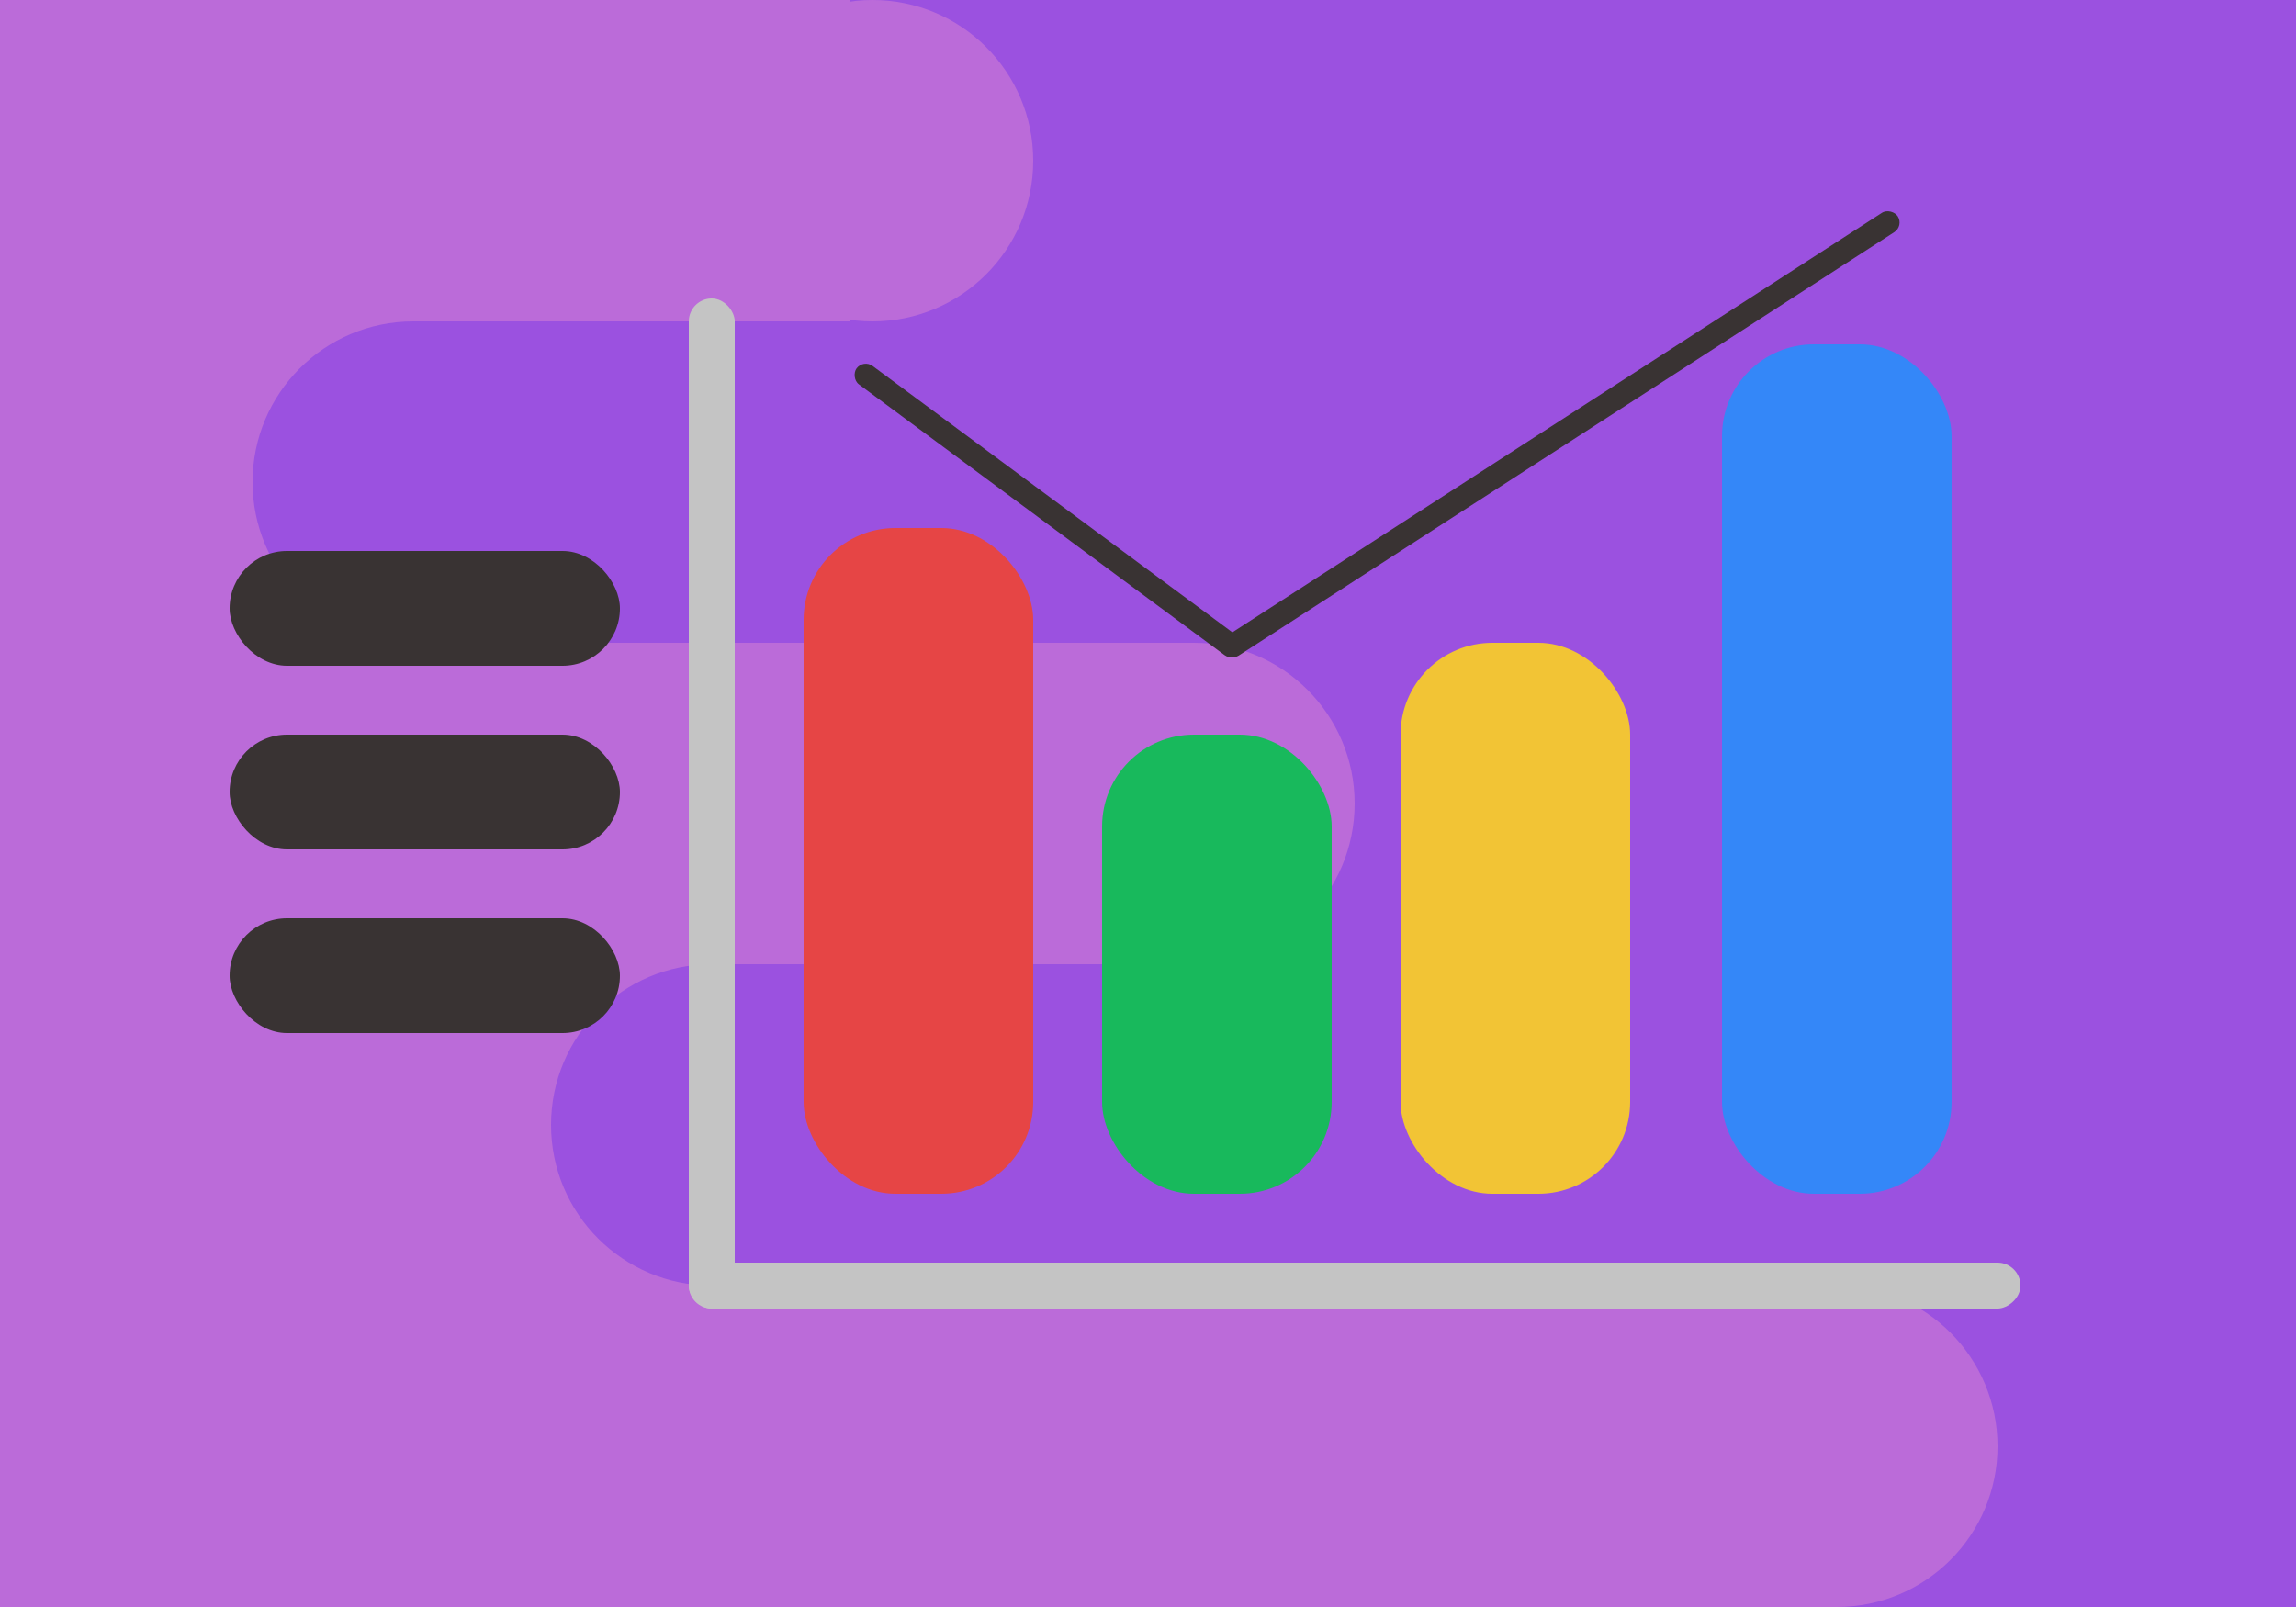 <svg width="100" height="70" viewBox="0 0 100 70" fill="none" xmlns="http://www.w3.org/2000/svg">
<rect width="100" height="70" fill="white"/>
<rect width="100" height="70" fill="#9B51E0"/>
<circle cx="38" cy="7" r="7" fill="#BB6BD9"/>
<rect y="14" width="18" height="14" fill="#BB6BD9"/>
<rect y="42" width="31" height="14" fill="#BB6BD9"/>
<rect y="56" width="80" height="14" fill="#BB6BD9"/>
<circle cx="18" cy="21" r="7" fill="#9B51E0"/>
<circle cx="52" cy="35" r="7" fill="#BB6BD9"/>
<circle cx="31" cy="49" r="7" fill="#9B51E0"/>
<circle cx="80" cy="63" r="7" fill="#BB6BD9"/>
<rect width="37" height="14" fill="#C4C4C4"/>
<rect width="37" height="14" fill="#BB6BD9"/>
<rect y="28" width="52" height="14" fill="#BB6BD9"/>
<rect x="30" y="13" width="2" height="44" rx="1" fill="#C4C4C4"/>
<rect x="30" y="57" width="2" height="58" rx="1" transform="rotate(-90 30 57)" fill="#C4C4C4"/>
<rect x="35" y="23" width="10" height="29" rx="4" fill="#E64545"/>
<rect x="48" y="32" width="10" height="20" rx="4" fill="#18B95C"/>
<rect x="61" y="28" width="10" height="24" rx="4" fill="#F2C435"/>
<rect x="75" y="15" width="10" height="37" rx="4" fill="#3487F8"/>
<rect x="10" y="24" width="17" height="5" rx="2.5" fill="#393333"/>
<rect x="10" y="32" width="17" height="5" rx="2.5" fill="#393333"/>
<rect x="10" y="40" width="17" height="5" rx="2.5" fill="#393333"/>
<rect x="37.605" y="15.644" width="20.814" height="1" rx="0.5" transform="rotate(36.52 37.605 15.644)" fill="#393333"/>
<rect x="52.995" y="27.983" width="34.986" height="1" rx="0.5" transform="rotate(-32.86 52.995 27.983)" fill="#393333"/>
</svg>
